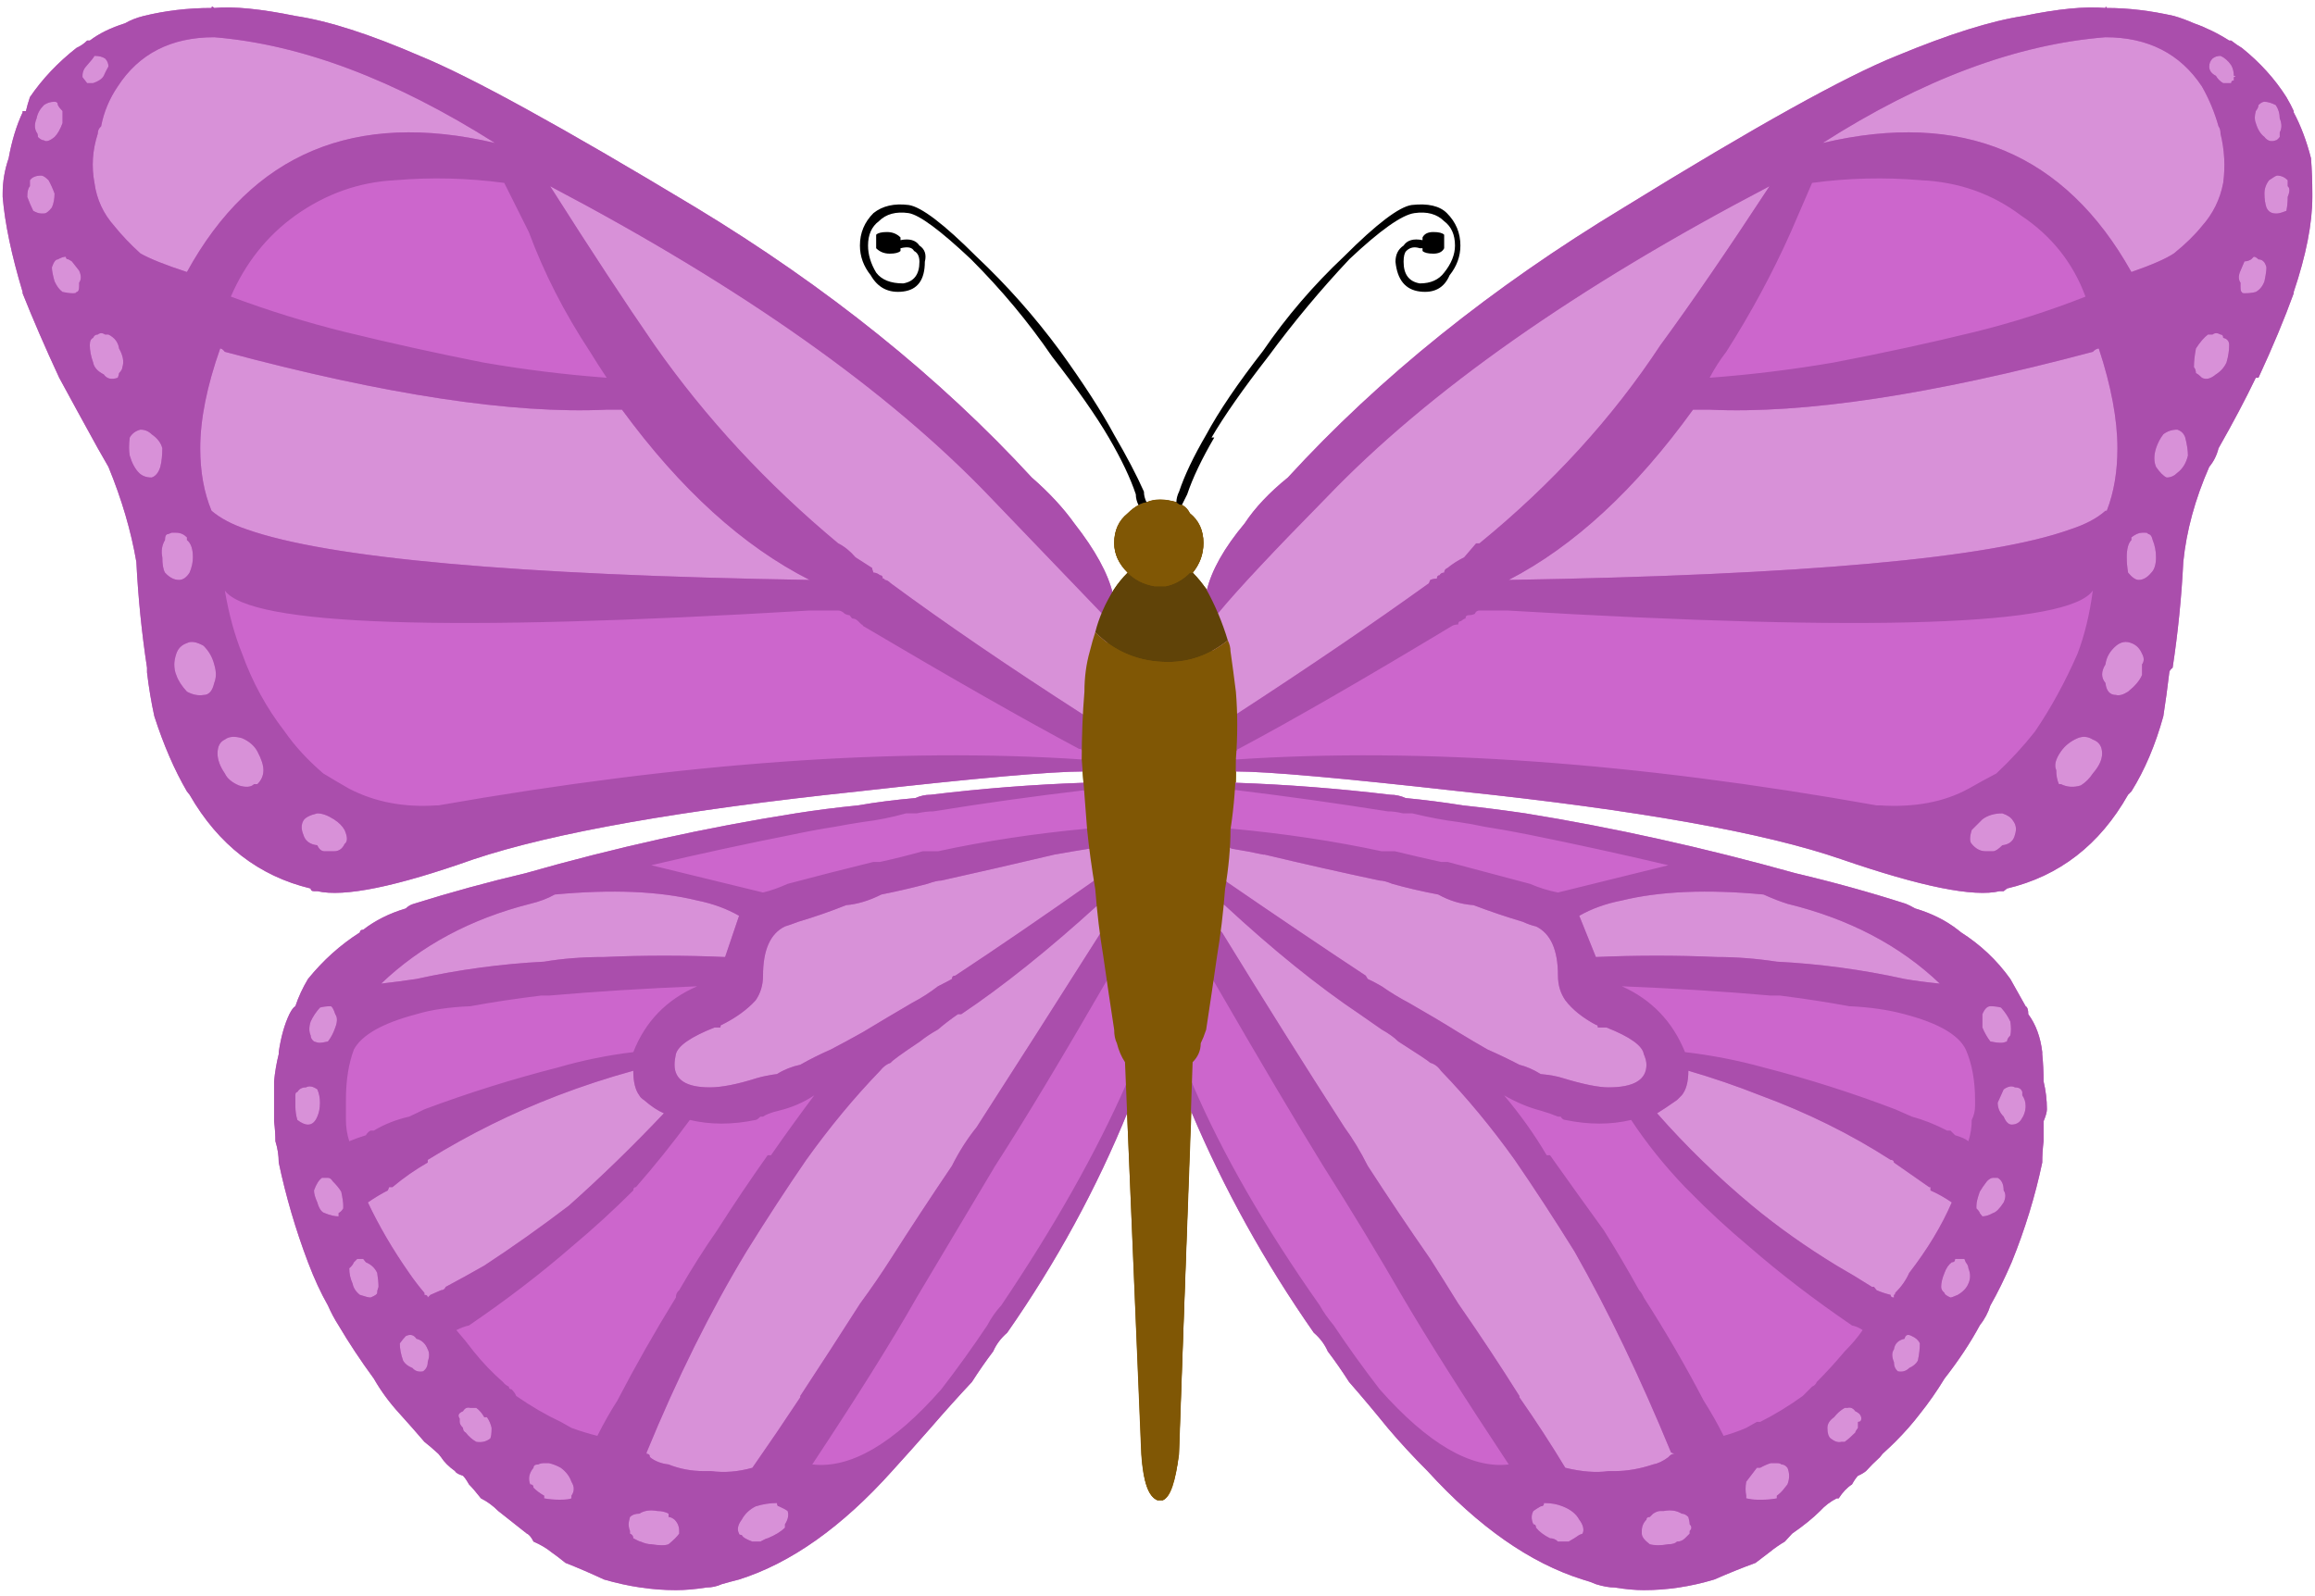 
<svg xmlns="http://www.w3.org/2000/svg" version="1.1" xmlns:xlink="http://www.w3.org/1999/xlink" preserveAspectRatio="none" x="0px" y="0px" width="174px" height="120px" viewBox="0 0 174 120">
<defs>
<g id="Layer2_0_FILL">
<path fill="#CC66CC" stroke="none" d="
M 82.6 59.5
L 82.6 59.3
Q 82.6 58.95 82.6 58.7 82.05 58.7 81.45 58.85 75.7 59.05 69.95 59.75 69.35 59.75 68.8 60 66.5 60.2 64.5 60.55 62 60.8 59.8 61.15 49.65 62.75 39.5 65.65 35.25 66.65 31.1 67.95 30.75 68.05 30.5 68.3 28.65 68.85 27.3 69.9 27.05 69.9 27.05 70.1 24.85 71.5 23.15 73.6 22.55 74.6 22.2 75.65 22 75.75 21.75 76.25 21.2 77.4 20.95 79.1
L 20.95 79.25
Q 20.7 80.25 20.6 81.3 20.6 82.35 20.6 83.4 20.6 83.7 20.6 84.3 20.7 85.1 20.7 85.8 20.95 86.6 20.95 87.4 21.75 91.2 23.15 94.9 23.85 96.75 24.65 98.15 25 98.95 25.45 99.65 26.6 101.6 28.1 103.65 28.9 105.05 30.05 106.3 31 107.35 31.9 108.4 32.35 108.75 32.95 109.3
L 33.15 109.55
Q 33.5 110.1 34.2 110.6 34.3 110.8 34.8 110.95 35 111.15 35.25 111.6 35.6 111.95 36.15 112.65 36.85 113 37.45 113.6 38.45 114.4 39.6 115.3 39.85 115.4 40.1 115.9 40.9 116.25 41.45 116.7 41.95 117.05 42.5 117.5 43.9 118.05 45.4 118.75 48.15 119.55 50.8 119.55 51.85 119.55 53.1 119.35 53.7 119.35 54.25 119.1 54.95 118.9 55.55 118.75 61.4 116.9 67.05 110.6 68.55 108.95 69.95 107.35 71.55 105.5 73.05 103.9 73.85 102.65 74.65 101.6 75 100.8 75.7 100.2 81.25 92.25 84.8 83.5 85.05 82.7 85.4 81.9 85.15 81.05 85.05 80.5 84 76.8 83.55 73 83.2 71.4 82.95 69.65 82.75 68.75 82.75 67.7 82.75 67.1 82.75 66.2 82.75 66.1 82.6 65.85 82.6 64.6 82.6 63.65
L 82.6 63.45
Q 82.6 62.75 82.6 62.15 82.6 60.8 82.6 59.5
M 105.65 60
Q 105.1 59.75 104.5 59.75 98.65 59.05 92.9 58.85 92.4 58.7 91.85 58.7 91.85 58.95 91.85 59.3
L 91.85 59.5
Q 91.85 60.8 91.85 62.15 91.85 62.75 91.85 63.45
L 91.85 63.65
Q 91.6 64.6 91.6 65.85 91.6 66.1 91.6 66.2 91.6 67.1 91.6 67.7 91.5 68.75 91.5 69.65 91.05 71.4 90.8 73 90.2 76.8 89.2 80.5 89.05 81.05 88.85 81.9 89.2 82.7 89.55 83.6 93.2 92.25 98.75 100.2 99.45 100.8 99.8 101.6 100.6 102.65 101.4 103.9 102.8 105.5 104.3 107.35 105.65 108.95 107.3 110.6 113.05 116.9 118.95 118.75 119.5 118.9 119.95 119.1 120.75 119.35 121.35 119.35 122.6 119.55 123.55 119.55 126.2 119.55 128.85 118.75 130.45 118.05 131.95 117.5 132.55 117.05 133 116.7 133.55 116.25 134.15 115.9 134.6 115.4 134.7 115.3 136 114.4 136.8 113.6 137.35 113 138.05 112.65
L 138.2 112.65
Q 138.65 111.95 139.2 111.6 139.45 111.15 139.65 110.95 140 110.8 140.25 110.6 140.7 110.1 141.3 109.55
L 141.5 109.3
Q 142.1 108.75 142.45 108.4 143.5 107.35 144.3 106.3 145.3 105.05 146.15 103.65 147.75 101.6 148.8 99.65 149.35 98.95 149.6 98.15 150.4 96.75 151.2 94.9 152.7 91.2 153.5 87.4 153.5 86.6 153.6 85.8 153.6 85.1 153.6 84.3 153.85 83.7 153.85 83.4 153.85 82.35 153.6 81.3 153.6 80.25 153.5 79.25
L 153.5 79.1
Q 153.3 77.4 152.45 76.25 152.45 75.75 152.25 75.65 151.65 74.6 151.1 73.6 149.6 71.5 147.4 70.1
L 147.15 69.9
Q 145.8 68.85 143.95 68.3 143.5 68.05 143.25 67.95 139.2 66.65 134.95 65.65 124.55 62.75 114.65 61.15 112.25 60.8 109.95 60.55 107.75 60.2 105.65 60
M 82.95 49.35
Q 83.2 48.55 83.4 47.75
L 83.4 47.55
Q 84.25 48.1 83.65 47.05 83.65 46.95 83.65 46.7 83.9 45.8 83.65 44.65 83.1 42.35 80.75 39.35 79.5 37.6 77.55 35.9 67.15 24.6 52.3 15.6 37.2 6.5 31.55 4.2 25.9 1.75 22.2 1.2 18.3 0.4 16.1 0.6 15.9 0.4 15.9 0.6 13.25 0.6 10.8 1.2 10 1.4 9.4 1.75 7.8 2.25 6.75 3.05
L 6.55 3.05
Q 6.2 3.4 5.75 3.6 3.65 5.25 2.25 7.3 2.05 7.9 1.95 8.35
L 1.7 8.35 1.7 8.45
Q 1 9.95 0.65 11.9 0.2 13.2 0.2 14.55
L 0.2 14.8
Q 0.45 17.8 1.7 21.95
L 1.7 22.05
Q 2.85 24.95 4.45 28.4 5.75 30.8 7.35 33.7 7.8 34.5 8.15 35.1 9.65 38.75 10.25 42.25 10.45 46.25 11.05 50.2 11.05 50.4 11.05 50.55 11.25 52.25 11.6 53.85 12.65 57.1 14.05 59.5
L 14.25 59.75
Q 17.5 65.4 23.35 66.8 23.35 67 23.6 67
L 23.85 67
Q 26.85 67.7 35.6 64.6 44.6 61.6 64.5 59.5 77.8 58 81.45 58 82.25 58 82.6 58.15
L 82.6 56.85
Q 82.4 55 82.6 53.4 82.4 53.4 82.15 53.4
L 82.95 49.35
M 173.7 11.9
Q 173.2 9.95 172.4 8.45
L 172.4 8.35
Q 172.2 7.9 171.85 7.3 170.55 5.25 168.5 3.6 168.15 3.4 167.7 3.05
L 167.55 3.05
Q 166.3 2.25 164.9 1.75 164.1 1.4 163.4 1.2 160.75 0.6 158.35 0.6 158.25 0.4 158.25 0.6 155.95 0.4 152.1 1.2 148.45 1.75 142.55 4.2 136.8 6.5 122.05 15.6 107.15 24.6 96.8 35.9 94.7 37.6 93.55 39.35 91.25 42.1 90.7 44.4 90.35 45.7 90.7 46.7 90.7 46.95 90.7 47.05 89.9 48.1 90.9 47.55
L 90.9 47.75
Q 91.05 48.55 91.25 49.35
L 91.95 53.4 91.7 53.4
Q 91.7 55 91.7 56.85
L 91.7 58.15
Q 91.95 58 92.9 58 96.45 58 109.8 59.5 129.75 61.6 138.4 64.6 147.4 67.7 150.3 67
L 150.6 67 150.85 66.8
Q 156.75 65.4 159.95 59.75
L 160.2 59.5
Q 161.7 57.1 162.6 53.85 162.85 52.25 163.05 50.55 163.05 50.4 163.3 50.2 163.9 46.25 164.1 42.25 164.45 38.75 166.05 35.1 166.55 34.5 166.75 33.7 168.4 30.8 169.55 28.4
L 169.75 28.4
Q 171.35 24.95 172.4 22.05
L 172.4 21.95
Q 173.8 17.8 173.8 14.8
L 173.8 14.55
Q 173.8 13.2 173.7 11.9 Z"/>
</g>

<g id="Layer1_0_FILL">
<path fill="#805705" stroke="none" d="
M 87.2 37.55
Q 86.6 37.55 86.2 37.75 86 37.75 85.55 38 85.15 38.2 84.75 38.6 83.75 39.4 83.75 40.8 83.75 42.05 84.75 43.05 84.15 43.65 83.75 44.3 82.75 45.9 82.3 47.55 82.1 48.15 81.9 48.95 81.5 50.4 81.5 52 81.3 54.45 81.3 57.1 81.5 59.75 81.7 62.35 81.9 64.4 82.3 66.85 82.5 69.5 82.95 71.95 83.35 74.8 83.75 77.4 83.75 78.05 83.95 78.45 84.15 79.25 84.55 79.85
L 85.8 109.35
Q 86 112.4 87 112.8
L 87.4 112.8
Q 88.2 112.4 88.6 109.35
L 89.65 79.85
Q 90.25 79.25 90.25 78.45 90.45 78.05 90.65 77.4 91.05 74.8 91.45 71.95 91.9 69.5 92.1 66.85 92.5 64.4 92.5 62.35 92.9 59.75 92.9 57.1 93.1 54.45 92.9 52 92.7 50.4 92.5 48.95 92.5 48.55 92.3 48.15 91.65 46.1 90.65 44.3 90.25 43.65 89.65 43.05 90.45 42.05 90.45 40.8 90.45 39.4 89.45 38.6 89.25 38.2 88.85 38 88.6 38 88.4 37.75 87.8 37.55 87.2 37.55 Z"/>
</g>

<g id="Layer0_0_FILL">
<path fill="#805705" stroke="none" d="
M 89.65 43.05
Q 90.45 42.1 90.45 40.85 90.45 39.45 89.4 38.65 89.3 38.2 88.85 37.95 88.6 37.95 88.5 37.75 87.8 37.6 87.25 37.6 86.65 37.6 86.2 37.75 85.95 37.75 85.6 37.95 85.15 38.2 84.8 38.65 83.75 39.45 83.75 40.85 83.75 42.1 84.8 43.05 84.25 43.75 83.75 44.3 83.65 44.4 83.65 44.65 83.9 45.8 83.65 46.7 83.65 46.95 83.65 47.05 84.25 48.1 83.4 47.55
L 83.4 47.75
Q 83.2 48.55 82.95 49.35
L 82.15 53.4
Q 82.4 53.4 82.6 53.4 82.4 55 82.6 56.85
L 82.6 57.1 82.6 58.15
Q 82.25 58 81.45 58 81.45 58.35 81.45 58.85 82.05 58.7 82.6 58.7 82.6 58.95 82.6 59.3
L 82.6 59.5
Q 82.6 60.8 82.6 62.15 82.6 62.75 82.6 63.45
L 82.6 63.65
Q 82.6 64.6 82.6 65.85 82.75 66.1 82.75 66.2 82.75 67.1 82.75 67.7 82.75 68.75 82.95 69.65 83.2 71.4 83.55 73 84 76.8 85.05 80.5 85.15 81.05 85.4 81.9 85.05 82.7 84.8 83.5
L 85.85 109.3 88.6 109.3 89.55 83.6
Q 89.2 82.7 88.85 81.9 89.05 81.05 89.2 80.5 90.2 76.8 90.8 73 91.05 71.4 91.5 69.65 91.5 68.75 91.6 67.7 91.6 67.1 91.6 66.2 91.6 66.1 91.6 65.85 91.6 64.6 91.85 63.65
L 91.85 63.45
Q 91.85 62.75 91.85 62.15 91.85 60.8 91.85 59.5
L 91.85 59.3
Q 91.85 58.95 91.85 58.7 92.4 58.7 92.9 58.85 92.9 58.35 92.9 58 91.95 58 91.7 58.15
L 91.7 57.1 91.7 56.85
Q 91.7 55 91.7 53.4
L 91.95 53.4 91.25 49.35
Q 91.05 48.55 90.9 47.75
L 90.9 47.55
Q 89.9 48.1 90.7 47.05 90.7 46.95 90.7 46.7 90.35 45.7 90.7 44.4
L 90.7 44.3
Q 90.2 43.75 89.65 43.05 Z"/>

<path fill="#D891D8" stroke="none" d="
M 124.8 25.95
Q 128.25 21.25 133 14 111.2 25.4 99.7 37.4 93.7 43.5 91.6 46.05 90.9 46.6 90.7 47.05 89.9 48.1 90.9 47.55
L 90.9 47.75
Q 91.05 48.55 91.25 49.35
L 91.95 53.4
Q 92.3 53.4 92.05 54.2 92.55 53.85 93 53.65 101.15 48.35 107.4 43.85
L 107.5 43.6
Q 107.75 43.5 108 43.5 108 43.25 108.2 43.25 108.3 43.05 108.55 43.05 108.55 42.8 108.8 42.7 109.35 42.25 110.05 41.9 110.65 41.2 110.95 40.85
L 111.2 40.85
Q 119.4 34.15 124.8 25.95
M 151.3 61.7
Q 151.1 61.35 150.5 61.15 149.6 61.15 149 61.6 148.65 61.95 148.2 62.4 147.95 63.2 148.2 63.45 148.65 64 149.25 64 149.6 64 149.8 64 150.05 64 150.5 63.55 151.3 63.45 151.45 62.75 151.65 62.15 151.3 61.7
M 154.9 56.5
Q 154.3 57.35 154.55 57.9 154.55 58.5 154.75 58.95
L 154.9 58.95
Q 155.6 59.3 156.4 59.05 156.95 58.7 157.3 58.15 158 57.35 158 56.65 158 55.85 157.3 55.6 156.75 55.25 156.15 55.5 155.35 55.85 154.9 56.5
M 161 49.15
Q 160.75 48.55 160.2 48.35 159.6 48.1 159.05 48.55 158.35 49.15 158.25 49.95 157.75 50.75 158.25 51.35 158.35 52.25 159.05 52.25 159.4 52.35 159.95 52 160.75 51.35 161 50.75 161 50.4 161 49.95 161.25 49.6 161 49.15
M 161.45 40.15
Q 161.45 40.05 161.25 40.05
L 161 40.05
Q 160.65 40.05 160.2 40.4
L 160.2 40.6
Q 159.85 40.95 159.85 41.9 159.85 42.45 159.95 43.05 160.4 43.6 160.75 43.6 161.25 43.6 161.7 43.05 162.05 42.7 162.05 41.9 162.05 41.2 161.8 40.6 161.7 40.15 161.45 40.15
M 128.5 30.8
Q 127.9 30.8 127.25 30.8 120.75 39.8 113.4 43.6 146.6 43.05 155.6 39.8 157.3 39.25 158.25 38.4
L 158.35 38.4
Q 159.15 36.35 159.15 33.7 159.15 30.45 157.75 26.2 157.55 26.2 157.3 26.45 139.1 31.3 128.5 30.8
M 164.25 32.9
Q 164.1 32.45 163.65 32.3 163.05 32.3 162.6 32.65 162.25 33.1 162.05 33.7 161.8 34.5 162.05 35.1 162.5 35.75 162.85 35.9 163.3 35.9 163.65 35.55 164.25 35.1 164.45 34.25 164.45 33.7 164.25 32.9
M 167.35 27.25
Q 167.55 26.55 167.55 25.95 167.55 25.5 167.1 25.4 167.1 25.15 166.9 25.15 166.55 24.95 166.3 25.15 166.05 25.15 165.95 25.15 165.5 25.5 165.05 26.2 164.9 27 164.9 27.6 165.05 27.8 165.05 28.05 165.25 28.15 165.5 28.4 165.95 28.65 166.55 28.15 167.1 27.8 167.35 27.25
M 170.35 20.1
Q 170.2 19.5 169.75 19.5 169.55 19.3 169.4 19.3
L 169.2 19.5
Q 168.95 19.65 168.7 19.65 168.5 20.1 168.4 20.35 168.15 20.9 168.4 21.25
L 168.4 21.5
Q 168.4 21.95 168.5 21.95 168.5 22.05 168.7 22.05 169.2 22.05 169.55 21.95 170 21.7 170.2 21.15 170.35 20.45 170.35 20.1
M 171.95 13.55
Q 171.6 13.2 171.15 13.2 171.05 13.2 170.55 13.55 170.2 14 170.2 14.55 170.2 15.15 170.35 15.6 170.55 16.05 171.05 16.05
L 171.15 16.05
Q 171.35 16.05 171.85 15.85 171.95 15.35 171.95 14.8 172.2 14.2 171.95 14
L 171.95 13.55
M 171.05 7.9
Q 170.55 7.65 170.2 7.65 170 7.65 169.75 7.9 169.75 8.1 169.55 8.35 169.4 8.9 169.55 9.25 169.75 9.95 170.2 10.3 170.55 10.75 171.05 10.55 171.15 10.55 171.35 10.3 171.35 10.05 171.35 9.95 171.6 9.5 171.35 8.9 171.35 8.35 171.05 7.9
M 166.75 9.5
Q 166.3 7.9 165.5 6.5 163.05 2.8 158.25 2.8 148.2 3.6 137 10.75 152.7 7.05 160.2 20.45 162.5 19.65 163.4 19.05 164.7 18 165.5 17 166.75 15.6 167.1 13.75 167.35 11.9 166.9 10.05 166.9 9.7 166.75 9.5
M 167.9 5.7
Q 167.9 5.25 167.7 4.9 167.35 4.4 166.9 4.2 166.55 4.2 166.3 4.4 166.05 4.65 166.05 5 166.05 5.45 166.55 5.7 166.75 6.05 167.1 6.25 167.55 6.25 167.7 6.25 167.7 6.05 167.9 6.05
L 167.9 5.8
Q 168.15 5.7 167.9 5.7
M 92.05 68.05
Q 91.85 67.95 91.6 67.7 91.5 68.75 91.5 69.65 91.6 69.9 91.85 70.1 96.45 77.6 101.05 84.75 102 86.05 102.8 87.65 105.1 91.2 107.5 94.65 108.55 96.3 109.6 98 112 101.45 114.2 104.95
L 114.2 105.05
Q 116.05 107.7 117.65 110.35 119.5 110.8 120.9 110.6 121.1 110.6 121.35 110.6 122.75 110.6 124.25 110.1 124.8 110 125.4 109.55 125.6 109.3 125.85 109.3
L 125.6 109.2
Q 122.15 100.8 118.35 94.1 116.05 90.4 113.85 87.2 111.2 83.5 108.3 80.5 108 80.05 107.5 79.9 107.3 79.7 105.1 78.3 104.65 77.85 103.85 77.4 103 76.8 102.2 76.25 97.5 73.1 92.05 68.05
M 110.75 68.05
Q 109.35 67.95 108.1 67.25 106.25 66.9 104.65 66.45 104.05 66.2 103.7 66.2 99.45 65.3 95.05 64.25
L 94.95 64.25
Q 93.8 64 92.55 63.8 92.4 63.65 92.3 63.65 92.05 63.65 91.85 63.65 91.6 64.6 91.6 65.85 91.95 66.1 92.2 66.3 97.95 70.25 102.65 73.35
L 102.8 73.6
Q 103.25 73.8 103.85 74.15 104.85 74.85 105.9 75.4 108 76.6 109.6 77.6 110.75 78.3 111.8 78.9 113.05 79.45 114.2 80.05 115 80.25 115.8 80.75 116.85 80.85 117.45 81.05 119.75 81.75 120.9 81.75 123.75 81.75 123.75 80.05 123.75 79.7 123.55 79.25 123.4 78.3 120.75 77.25 120.55 77.25 120.1 77.25 120.1 77.05 119.95 77.05 118.45 76.25 117.65 75.2 117.1 74.4 117.1 73.35 117.1 70.45 115.45 69.65 115 69.55 114.45 69.3 112.6 68.75 110.75 68.05
M 118.7 114.25
Q 118.35 113.6 117.45 113.25 116.85 113 116.05 113 116.05 113.25 115.8 113.25 115.45 113.45 115.25 113.6 115 114.05 115.25 114.6 115.45 114.6 115.45 114.85 115.8 115.3 116.5 115.65 116.85 115.65 117.1 115.9 117.65 115.9 117.9 115.9 118.35 115.65 118.7 115.4
L 118.95 115.3
Q 119.15 114.85 118.7 114.25
M 126.65 115.65
Q 126.9 115.4 127 115.3
L 127 115.1
Q 127.25 114.85 127 114.6 127 114.4 126.9 114.05 126.65 113.8 126.4 113.8 125.85 113.45 125.05 113.6
L 124.8 113.6
Q 124.55 113.6 124.25 113.8
L 124 114.05
Q 123.75 114.05 123.75 114.25 123.4 114.6 123.4 115.1
L 123.4 115.3
Q 123.4 115.65 124 116.1 124.55 116.25 125.4 116.1 125.85 116.1 126.05 115.9 126.4 115.9 126.65 115.65
M 139.45 107.7
Q 139.45 107.6 139.65 107.35 139.65 107.1 139.65 106.9 139.9 106.9 139.9 106.65 139.9 106.3 139.45 106.1 139.2 105.75 138.85 105.85
L 138.65 105.85
Q 138.2 106.1 137.85 106.55 137.35 106.9 137.35 107.35 137.35 107.95 137.6 108.15 138.05 108.5 138.4 108.4
L 138.65 108.4
Q 139 108.15 139.45 107.7
M 132.3 110.35
L 132.05 110.35
Q 131.7 110.8 131.25 111.4 131.15 111.95 131.25 112.45
L 131.25 112.65
Q 131.7 112.75 132.05 112.75 132.3 112.75 132.55 112.75 133 112.75 133.55 112.65
L 133.55 112.45
Q 133.9 112.2 134.15 111.85
L 134.35 111.6
Q 134.6 110.95 134.35 110.35 134.15 110.1 133.9 110.1 133.8 110 133.55 110 133.35 110 133.1 110 132.75 110.1 132.3 110.35
M 143.7 100.45
Q 143.25 100.2 143.15 100.65 142.45 100.8 142.35 101.45 142.1 101.8 142.35 102.4 142.35 102.85 142.65 103.1 143.15 103.2 143.5 102.85 143.95 102.65 144.15 102.3 144.3 101.6 144.3 101 144.15 100.65 143.7 100.45
M 146.15 95.7
Q 145.9 96.3 145.9 96.75 145.9 97 146.15 97.2 146.15 97.35 146.6 97.55 146.7 97.55 147.15 97.35 147.75 97 147.95 96.5 148.2 95.95 147.95 95.35 147.95 95.15 147.75 94.9
L 147.65 94.65
Q 147.4 94.65 146.95 94.65 146.95 94.9 146.7 94.9 146.35 95.15 146.15 95.7
M 149.8 88.55
Q 149.6 88.55 149.35 88.8 149 89.25 148.8 89.6 148.55 90.3 148.55 90.65
L 148.55 90.85
Q 148.8 91.1 148.8 91.2
L 149 91.45
Q 149.35 91.45 149.8 91.2 150.15 91.1 150.6 90.4 150.85 89.85 150.6 89.5 150.6 88.8 150.15 88.55 150.05 88.55 149.8 88.55
M 151.1 76.8
Q 150.85 76.25 150.4 75.75 150.05 75.65 149.6 75.65 149.25 75.65 149 76.25 149 76.6 149 77.25 149.25 77.85 149.6 78.3 150.05 78.4 150.4 78.4 150.6 78.4 150.85 78.3 150.85 78.1 151.1 77.85 151.2 77.4 151.1 76.8
M 152 82.35
L 152 82.1
Q 151.9 81.75 151.45 81.75 151.1 81.55 150.6 81.9 150.4 82.35 150.15 82.9 150.15 83.5 150.6 83.95 150.85 84.55 151.2 84.55 151.65 84.55 151.9 84.2 152.25 83.7 152.25 83.15 152.25 82.7 152 82.35
M 126.9 80.5
Q 126.9 81.75 126.4 82.35 126.2 82.55 126.05 82.7 125.05 83.4 124.55 83.7 127.8 87.4 131.7 90.65 134.6 93.05 138.05 95.15 139.45 95.95 140.7 96.75
L 140.85 96.75 141.05 97
Q 141.5 97.2 142.1 97.35 142.1 97.55 142.35 97.55
L 142.35 97.35
Q 142.45 97.35 142.45 97.2 143.15 96.5 143.5 95.7 145.55 93.05 146.7 90.4 145.9 89.85 145.1 89.5
L 145.1 89.25 145 89.25
Q 143.5 88.2 142.35 87.4 142.35 87.2 142.1 87.2 137.6 84.3 132.3 82.35 129.65 81.3 126.9 80.5
M 118.7 68.85
L 119.95 71.95
Q 124.55 71.75 129.05 71.95 131.25 71.95 133.55 72.3 138.4 72.55 143.15 73.6 144.3 73.8 145.8 73.95 141.3 69.65 134.35 67.95 133.55 67.7 132.55 67.25 126.2 66.65 121.9 67.7 120.1 68.05 118.7 68.85
M 82.75 67.7
Q 82.6 67.8 82.5 68.05 76.95 73.1 72.25 76.25
L 72 76.25
Q 71.2 76.8 70.5 77.4 69.7 77.85 69.15 78.3 67.05 79.7 66.95 79.9 66.5 80.05 66.15 80.5 63.25 83.5 60.6 87.2 58.4 90.4 56.1 94.1 52.05 100.8 48.6 109.2
L 48.6 109.3
Q 48.85 109.3 48.85 109.55 49.4 110 50.25 110.1 51.5 110.6 52.9 110.6 53.35 110.6 53.45 110.6 54.95 110.8 56.55 110.35 58.4 107.7 60.15 105.05
L 60.15 104.95
Q 62.45 101.45 64.65 98 65.9 96.3 66.95 94.65 69.15 91.2 71.55 87.65 72.35 86.05 73.4 84.75 78 77.6 82.75 70.1 82.85 69.9 82.95 69.65 82.75 68.75 82.75 67.7
M 82.15 63.65
Q 82.05 63.65 81.9 63.8 80.65 64 79.25 64.25 74.8 65.3 70.75 66.2 70.4 66.2 69.7 66.45 68 66.9 66.25 67.25 64.85 67.95 63.6 68.05 61.85 68.75 60 69.3 59.35 69.55 59 69.65 57.35 70.45 57.35 73.35 57.35 74.4 56.8 75.2 55.85 76.25 54.25 77.05 54.15 77.05 54.15 77.25 53.9 77.25 53.7 77.25 51.05 78.3 50.8 79.25 50.7 79.7 50.7 80.05 50.7 81.75 53.35 81.75 54.7 81.75 56.9 81.05 57.6 80.85 58.4 80.75 59.2 80.25 60.15 80.05 61.2 79.45 62.45 78.9 63.6 78.3 64.85 77.6 66.5 76.6 68.55 75.4 69.6 74.85 70.5 74.15 71.2 73.8 71.55 73.6 71.55 73.35 71.8 73.35 76.5 70.25 82.25 66.2 82.4 65.95 82.6 65.85 82.6 64.6 82.6 63.65 82.4 63.65 82.15 63.65
M 34.8 106.1
Q 34.3 106.3 34.55 106.65
L 34.55 106.9
Q 34.55 107.1 34.8 107.35 34.8 107.6 35 107.7 35.35 108.15 35.8 108.4 36.4 108.5 36.85 108.15 36.95 107.95 36.95 107.35 36.85 106.9 36.6 106.55
L 36.4 106.55
Q 36.15 106.1 35.8 105.85
L 35.35 105.85
Q 35 105.75 34.8 106.1
M 32.15 101.45
Q 31.9 100.8 31.3 100.65 31 100.2 30.5 100.45 30.3 100.65 30.05 101 30.05 101.6 30.3 102.3 30.5 102.65 31 102.85 31.3 103.2 31.8 103.1 32.15 102.85 32.15 102.4 32.35 101.8 32.15 101.45
M 59.2 113.6
Q 59 113.45 58.55 113.25 58.4 113.25 58.4 113 57.6 113 56.8 113.25 56.1 113.6 55.75 114.25 55.3 114.85 55.55 115.3 55.55 115.4 55.75 115.4 55.85 115.65 56.55 115.9 56.8 115.9 57.15 115.9 57.6 115.65 57.7 115.65 58.55 115.3 59 114.85
L 59 114.6
Q 59.35 114.05 59.2 113.6
M 50.25 113.8
Q 49.9 113.6 49.4 113.6 48.6 113.45 48.05 113.8 47.6 113.8 47.35 114.05 47.25 114.4 47.25 114.6 47.25 114.85 47.35 115.1
L 47.35 115.3
Q 47.6 115.4 47.6 115.65 48.05 115.9 48.15 115.9 48.6 116.1 48.95 116.1 49.9 116.25 50.25 116.1 50.8 115.65 51.05 115.3
L 51.05 115.1
Q 51.05 114.6 50.7 114.25 50.45 114.05 50.25 114.05
L 50.25 113.8
M 42.15 110.35
Q 41.7 110.1 41.25 110 41.1 110 40.9 110 40.65 110 40.45 110.1 40.1 110.1 40.1 110.35 39.6 110.95 39.85 111.6 40.1 111.6 40.1 111.85 40.45 112.2 40.9 112.45
L 40.9 112.65
Q 41.45 112.75 41.95 112.75
L 42.15 112.75
Q 42.75 112.75 42.95 112.65
L 42.95 112.45
Q 43.3 111.95 42.95 111.4 42.75 110.8 42.15 110.35
M 26.85 94.65
L 26.6 94.9
Q 26.5 95.15 26.25 95.35 26.25 95.95 26.5 96.5 26.6 97 27.05 97.35 27.65 97.55 27.85 97.55 28.35 97.35 28.35 97.2 28.35 97 28.45 96.75 28.45 96.3 28.35 95.7 28.1 95.15 27.5 94.9
L 27.3 94.65
Q 27.05 94.65 26.85 94.65
M 25.45 91.2
Q 25.65 91.1 25.8 90.85
L 25.8 90.65
Q 25.8 90.3 25.65 89.6 25.45 89.25 25 88.8 24.85 88.55 24.65 88.55 24.4 88.55 24.2 88.55 23.85 88.8 23.6 89.5 23.6 89.85 23.85 90.4 24.05 91.1 24.4 91.2 25 91.45 25.45 91.45
L 25.45 91.2
M 29.5 89.25
L 29.25 89.25 29.15 89.5
Q 28.45 89.85 27.65 90.4 28.9 93.05 30.75 95.7 31.3 96.5 31.9 97.2
L 31.9 97.35
Q 32.15 97.35 32.15 97.55
L 32.35 97.35
Q 32.7 97.2 33.15 97 33.4 97 33.5 96.75 35 95.95 36.4 95.15 39.6 93.05 42.75 90.65 46.4 87.4 49.9 83.7 49.2 83.4 48.4 82.7 48.15 82.55 48.05 82.35 47.6 81.75 47.6 80.5 44.7 81.3 41.95 82.35 36.85 84.3 32.15 87.2
L 32.15 87.4
Q 30.75 88.2 29.5 89.25
M 24.05 82.9
Q 24.05 82.35 23.85 81.9 23.35 81.55 23 81.75 22.55 81.75 22.35 82.1 22.2 82.1 22.2 82.35 22.2 82.7 22.2 83.15 22.2 83.7 22.35 84.2 22.8 84.55 23.15 84.55 23.6 84.55 23.85 83.95 24.05 83.5 24.05 82.9
M 25.2 76.25
Q 25 75.65 24.85 75.65 24.4 75.65 24.05 75.75 23.6 76.25 23.35 76.8 23.15 77.4 23.35 77.85 23.35 78.1 23.6 78.3 23.85 78.4 24.05 78.4 24.2 78.4 24.65 78.3 25 77.85 25.2 77.25 25.45 76.6 25.2 76.25
M 28.65 73.95
Q 29.95 73.8 31.3 73.6 36.05 72.55 40.9 72.3 42.95 71.95 45.4 71.95 49.9 71.75 54.5 71.95
L 55.55 68.85
Q 54.15 68.05 52.4 67.7 48.15 66.65 41.7 67.25 40.9 67.7 39.85 67.95 33.15 69.65 28.65 73.95
M 6.55 4.9
Q 6.2 5.25 6.2 5.7
L 6.2 5.8 6.55 6.25
Q 6.75 6.25 7 6.25 7.6 6.05 7.8 5.7 7.9 5.45 8.15 5 8.15 4.65 7.9 4.4 7.6 4.2 7.1 4.2 7 4.4 6.55 4.9
M 18.2 55.5
Q 17.35 55.25 16.9 55.6 16.35 55.85 16.35 56.65 16.35 57.35 16.9 58.15 17.15 58.7 17.95 59.05 18.75 59.3 19.1 58.95
L 19.35 58.95
Q 19.8 58.5 19.8 57.9 19.8 57.35 19.35 56.5 19 55.85 18.2 55.5
M 25.1 61.6
Q 24.4 61.15 23.85 61.15 23 61.35 22.8 61.7 22.55 62.15 22.8 62.75 23 63.45 23.85 63.55 24.05 64 24.4 64 24.65 64 25.1 64 25.65 64 25.9 63.45 26.25 63.2 25.9 62.4 25.65 61.95 25.1 61.6
M 14.05 48.35
Q 13.45 48.55 13.25 49.15 13.1 49.6 13.1 49.95 13.1 50.4 13.25 50.75 13.45 51.35 14.05 52 14.7 52.35 15.3 52.25 15.9 52.25 16.1 51.35 16.35 50.75 16.1 49.95 15.9 49.15 15.3 48.55 14.5 48.1 14.05 48.35
M 13.25 40.05
Q 13.1 40.05 12.9 40.05
L 12.65 40.15
Q 12.4 40.15 12.4 40.6 12.05 41.2 12.2 41.9 12.2 42.7 12.4 43.05 12.9 43.6 13.45 43.6 13.9 43.6 14.25 43.05 14.5 42.45 14.5 41.9 14.5 40.95 14.05 40.6
L 14.05 40.4
Q 13.7 40.05 13.25 40.05
M 8.95 26.2
Q 8.85 25.5 8.15 25.15
L 7.9 25.15
Q 7.6 24.95 7.35 25.15 7.1 25.15 7 25.4 6.75 25.5 6.75 25.95 6.75 26.55 7 27.25 7.1 27.8 7.8 28.15 8.15 28.65 8.85 28.4 8.95 28.15 8.95 28.05 9.2 27.8 9.2 27.6 9.4 27 8.95 26.2
M 12.2 33.7
Q 12.05 33.1 11.4 32.65 11.05 32.3 10.55 32.3 10 32.45 9.75 32.9 9.65 33.7 9.75 34.25 10 35.1 10.45 35.55 10.8 35.9 11.4 35.9 11.85 35.75 12.05 35.1 12.2 34.5 12.2 33.7
M 4.95 19.3
Q 4.7 19.3 4.35 19.5 4.1 19.5 3.9 20.1 3.9 20.45 4.1 21.15 4.35 21.7 4.7 21.95 5.15 22.05 5.5 22.05 5.75 22.05 5.75 21.95 5.95 21.95 5.95 21.5
L 5.95 21.25
Q 6.2 20.9 5.95 20.35 5.75 20.1 5.4 19.65
L 5.15 19.5
Q 4.95 19.5 4.95 19.3
M 4.1 14.55
Q 3.9 14 3.65 13.55 3.3 13.2 3.1 13.2 2.5 13.2 2.25 13.55
L 2.25 14
Q 2.05 14.2 2.05 14.8 2.25 15.35 2.5 15.85 2.85 16.05 3.1 16.05
L 3.3 16.05
Q 3.55 16.05 3.9 15.6 4.1 15.15 4.1 14.55
M 7.6 9.5
Q 7.35 9.7 7.35 10.05 6.75 11.9 7.1 13.75 7.35 15.6 8.6 17 9.4 18 10.55 19.05 11.6 19.65 14.05 20.45 21.4 7.05 37.2 10.75 25.9 3.6 16.1 2.8 11.25 2.8 8.85 6.5 7.9 7.9 7.6 9.5
M 4.7 9.25
Q 4.7 8.9 4.7 8.35 4.45 8.1 4.35 7.9 4.35 7.65 4.1 7.65 3.65 7.65 3.3 7.9 2.85 8.35 2.75 8.9 2.5 9.5 2.75 9.95 2.85 10.05 2.85 10.3 3.1 10.55 3.3 10.55 3.55 10.75 4.1 10.3 4.45 9.95 4.7 9.25
M 46.75 30.8
Q 46.2 30.8 45.85 30.8
L 45.6 30.8
Q 35 31.3 16.9 26.45 16.7 26.2 16.55 26.2 15.05 30.45 15.05 33.7 15.05 36.35 15.9 38.4 16.9 39.25 18.55 39.8 27.75 43.05 60.85 43.6 53.35 39.8 46.75 30.8
M 83.65 47.05
Q 83.3 46.7 82.85 46.15 80.55 43.75 74.45 37.4 63 25.4 41.35 14 45.95 21.25 49.2 25.95 54.95 34.15 63 40.85 63.7 41.2 64.3 41.9 64.85 42.25 65.55 42.7 65.55 42.8 65.65 43.05 65.9 43.05 66.15 43.25 66.35 43.25 66.35 43.5 66.5 43.5 66.5 43.6 66.7 43.6 66.95 43.85 73.05 48.35 81.45 53.75 81.8 54 82.15 54.2 81.9 53.4 82.15 53.4
L 82.95 49.35
Q 83.2 48.55 83.4 47.75
L 83.4 47.55
Q 84.25 48.1 83.65 47.05 Z"/>

<path fill="#CC66CC" stroke="none" d="
M 156.15 49.15
Q 156.95 47.05 157.3 44.4 154.55 48.35 113.3 45.9 112.25 45.9 111.2 45.9 110.95 45.9 110.85 46.15 110.65 46.25 110.4 46.25 110.15 46.25 110.15 46.5 110.05 46.5 109.8 46.7 109.6 46.7 109.6 46.95 109.35 46.95 109.15 47.05 99.2 53.05 93.1 56.3 93 56.3 93 56.4 92.4 56.5 91.7 56.85
L 91.7 57.1
Q 92.3 57.1 92.9 57.1 113.85 55.7 141.05 60.55
L 141.3 60.55
Q 145.2 60.8 147.95 59.3 149 58.7 150.05 58.15 151.65 56.65 152.95 55 154.75 52.35 156.15 49.15
M 156.75 22.3
Q 155.35 18.5 151.9 16.2 148.65 13.75 144.4 13.55 140.25 13.2 136.2 13.75
L 134.6 17.45
Q 132.55 22.05 129.75 26.45 129.05 27.35 128.5 28.4 133.2 28.05 137.85 27.25 143.35 26.2 148.45 24.95 152.7 23.9 156.75 22.3
M 91.25 73.8
Q 91.05 73.35 90.8 73 90.2 76.8 89.2 80.5 89.4 80.95 89.65 81.55 93 89.35 99.2 98.15 99.55 98.8 100.25 99.65 101.85 102.05 103.7 104.45 109.15 110.6 113.4 110.1 108.3 102.4 105.45 97.55 102.65 92.7 99.45 87.65 96.45 82.8 91.25 73.8
M 105.45 61.15
Q 104.85 61 104.3 61 98.65 60.1 92.9 59.4 92.3 59.3 91.85 59.3
L 91.85 59.5
Q 91.85 60.8 91.85 62.15 92.2 62.15 92.55 62.3 98.5 62.85 103.85 64 104.3 64 104.85 64 106.7 64.45 108.3 64.8 108.55 64.8 108.8 64.8 112 65.65 115 66.45 116.05 66.9 117.1 67.1
L 125.4 65.05
Q 120.1 63.8 114.9 62.75 113.15 62.4 111.55 62.15 110.65 61.95 109.6 61.8 108 61.6 106.15 61.15 105.9 61.15 105.45 61.15
M 139 75.65
Q 136.55 75.2 133.8 74.85 133.55 74.85 133.1 74.85 128.05 74.4 121.9 74.15 125.25 75.65 126.65 79.1 129.65 79.45 132.55 80.25 137.6 81.55 142.45 83.4 143.15 83.7 143.7 83.95 145 84.3 146.35 85
L 146.6 85
Q 146.7 85.1 146.95 85.35 147.65 85.55 147.95 85.8 148.2 85 148.2 84.2 148.45 83.7 148.45 83.15 148.45 82.9 148.45 82.7 148.45 80.5 147.75 78.9 146.95 77.25 143.15 76.25 141.3 75.75 139 75.65
M 115.8 83.5
Q 114.45 83.15 113.05 82.35 114.9 84.55 116.25 86.85
L 116.5 86.85
Q 118.45 89.6 120.55 92.5 121.9 94.65 123.2 97 123.4 97.2 123.55 97.55 126.05 101.45 128.05 105.3 128.85 106.55 129.55 107.95 130.45 107.7 131.25 107.35 131.7 107.1 132.05 106.9
L 132.3 106.9
Q 133.9 106.1 135.5 104.95 135.75 104.7 136 104.45
L 136.2 104.25
Q 136.45 104.15 136.55 103.9 137.6 102.85 138.65 101.6 139.45 100.8 140 100 139.65 99.75 139.2 99.65 134.95 96.75 131.5 93.75 129.05 91.7 126.9 89.5
L 126.65 89.25
Q 124.35 86.85 122.6 84.2 120.3 84.75 117.65 84.2 117.45 84.2 117.3 83.95
L 117.1 83.95
Q 116.5 83.7 115.8 83.5
M 83.55 73
Q 83.3 73.35 83.2 73.7 78 82.7 74.8 87.65 71.8 92.7 68.9 97.55 66.15 102.4 61.05 110.1 65.35 110.6 70.75 104.45 72.6 102.05 74.2 99.65 74.65 98.8 75.25 98.15 81.25 89.25 84.7 81.4 84.8 80.95 85.05 80.5 84 76.8 83.55 73
M 58.55 83.5
Q 57.7 83.7 57.35 83.95
L 57.15 83.95
Q 56.9 84.2 56.8 84.2 54.15 84.75 51.85 84.2 49.9 86.85 47.8 89.25 47.6 89.25 47.6 89.5 45.4 91.7 42.95 93.75 39.5 96.75 35.25 99.65 34.8 99.75 34.3 100 35 100.8 35.6 101.6 36.6 102.85 37.8 103.9 38 104.15 38.25 104.25 38.25 104.45 38.45 104.45 38.7 104.7 38.8 104.95 40.45 106.1 42.15 106.9 42.5 107.1 42.95 107.35 43.9 107.7 44.9 107.95 45.6 106.55 46.4 105.3 48.4 101.45 50.8 97.55 50.8 97.2 51.05 97 52.4 94.65 53.9 92.5 55.75 89.6 57.7 86.85
L 57.95 86.85
Q 59.55 84.55 61.2 82.35 60 83.15 58.55 83.5
M 35.35 75.65
Q 32.95 75.75 31.3 76.25 27.5 77.25 26.6 78.9 26 80.5 26 82.7 26 82.9 26 83.15 26 83.7 26 84.2 26 85 26.25 85.8 26.85 85.55 27.5 85.35 27.65 85.1 27.85 85
L 28.1 85
Q 29.25 84.3 30.75 83.95 31.3 83.7 31.9 83.4 36.85 81.55 41.95 80.25 44.7 79.45 47.6 79.1 48.95 75.65 52.4 74.15 46.4 74.4 41.25 74.85 40.9 74.85 40.65 74.85 37.8 75.2 35.35 75.65
M 82.6 59.3
Q 82.05 59.4 81.6 59.4 75.7 60.1 70.15 61 69.6 61 68.9 61.15 68.55 61.15 68.1 61.15 66.5 61.6 64.85 61.8 63.85 61.95 62.8 62.15 61.2 62.4 59.55 62.75 54.25 63.8 48.95 65.05
L 57.35 67.1
Q 58.2 66.9 59.2 66.45 62.2 65.65 65.65 64.8 65.9 64.8 66.15 64.8 67.75 64.45 69.35 64 69.95 64 70.5 64 75.8 62.85 81.7 62.3 82.15 62.15 82.6 62.15 82.6 60.8 82.6 59.5
L 82.6 59.3
M 82.6 56.85
L 82.4 56.85
Q 81.9 56.65 81.35 56.4 81.25 56.3 81.1 56.3 75 53.05 64.85 47.05 64.85 46.95 64.75 46.95
L 64.5 46.7
Q 64.3 46.5 64.05 46.5
L 63.85 46.25
Q 63.7 46.25 63.5 46.15 63.25 45.9 63 45.9 62.1 45.9 61.05 45.9
L 60.85 45.9
Q 19.8 48.35 16.9 44.4 17.35 47.05 18.2 49.15 19.35 52.35 21.4 55 22.55 56.65 24.3 58.15 25.2 58.7 26.25 59.3 29.15 60.8 32.8 60.55
L 32.95 60.55
Q 60.6 55.7 81.35 57.1 81.9 57.1 82.4 57.1 82.4 56.85 82.6 57.1
L 82.6 56.85
M 45.6 28.4
Q 44.9 27.35 44.35 26.45 41.45 22.05 39.75 17.45
L 37.9 13.75
Q 33.75 13.2 29.7 13.55 25.65 13.75 22.2 16.2 19 18.5 17.35 22.3 21.65 23.9 25.9 24.95 31 26.2 36.3 27.25 40.9 28.05 45.6 28.4 Z"/>

<path fill="#AA4EAC" stroke="none" d="
M 172.4 8.45
L 172.4 8.35
Q 172.2 7.9 171.85 7.3 170.55 5.25 168.5 3.6 168.15 3.4 167.7 3.05
L 167.55 3.05
Q 166.3 2.25 164.9 1.75 164.1 1.4 163.4 1.2 160.75 0.6 158.35 0.6 158.25 0.4 158.25 0.6 155.95 0.4 152.1 1.2 148.45 1.75 142.55 4.2 136.8 6.5 122.05 15.6 107.15 24.6 96.8 35.9 94.7 37.6 93.55 39.35 91.25 42.1 90.7 44.4 90.35 45.7 90.7 46.7 90.7 46.95 90.7 47.05 90.9 46.6 91.6 46.05 93.7 43.5 99.7 37.4 111.2 25.4 133 14 128.25 21.25 124.8 25.95 119.4 34.15 111.2 40.85
L 110.95 40.85
Q 110.65 41.2 110.05 41.9 109.35 42.25 108.8 42.7 108.55 42.8 108.55 43.05 108.3 43.05 108.2 43.25 108 43.25 108 43.5 107.75 43.5 107.5 43.6
L 107.4 43.85
Q 101.15 48.35 93 53.65 92.55 53.85 92.05 54.2 92.3 53.4 91.95 53.4
L 91.7 53.4
Q 91.7 55 91.7 56.85 92.4 56.5 93 56.4 93 56.3 93.1 56.3 99.2 53.05 109.15 47.05 109.35 46.95 109.6 46.95 109.6 46.7 109.8 46.7 110.05 46.5 110.15 46.5 110.15 46.25 110.4 46.25 110.65 46.25 110.85 46.15 110.95 45.9 111.2 45.9 112.25 45.9 113.3 45.9 154.55 48.35 157.3 44.4 156.95 47.05 156.15 49.15 154.75 52.35 152.95 55 151.65 56.65 150.05 58.15 149 58.7 147.95 59.3 145.2 60.8 141.3 60.55
L 141.05 60.55
Q 113.85 55.7 92.9 57.1 92.3 57.1 91.7 57.1
L 91.7 58.15
Q 91.95 58 92.9 58 96.45 58 109.8 59.5 129.75 61.6 138.4 64.6 147.4 67.7 150.3 67
L 150.6 67 150.85 66.8
Q 156.75 65.4 159.95 59.75
L 160.2 59.5
Q 161.7 57.1 162.6 53.85 162.85 52.25 163.05 50.55 163.05 50.4 163.3 50.2 163.9 46.25 164.1 42.25 164.45 38.75 166.05 35.1 166.55 34.5 166.75 33.7 168.4 30.8 169.55 28.4
L 169.75 28.4
Q 171.35 24.95 172.4 22.05
L 172.4 21.95
Q 173.8 17.8 173.8 14.8
L 173.8 14.55
Q 173.8 13.2 173.7 11.9 173.2 9.95 172.4 8.45
M 167.7 4.9
Q 167.9 5.25 167.9 5.7 168.15 5.7 167.9 5.8
L 167.9 6.05
Q 167.7 6.05 167.7 6.25 167.55 6.25 167.1 6.25 166.75 6.05 166.55 5.7 166.05 5.45 166.05 5 166.05 4.65 166.3 4.4 166.55 4.2 166.9 4.2 167.35 4.4 167.7 4.9
M 165.5 6.5
Q 166.3 7.9 166.75 9.5 166.9 9.7 166.9 10.05 167.35 11.9 167.1 13.75 166.75 15.6 165.5 17 164.7 18 163.4 19.05 162.5 19.65 160.2 20.45 152.7 7.05 137 10.75 148.2 3.6 158.25 2.8 163.05 2.8 165.5 6.5
M 170.2 7.65
Q 170.55 7.65 171.05 7.9 171.35 8.35 171.35 8.9 171.6 9.5 171.35 9.95 171.35 10.05 171.35 10.3 171.15 10.55 171.05 10.55 170.55 10.75 170.2 10.3 169.75 9.95 169.55 9.25 169.4 8.9 169.55 8.35 169.75 8.1 169.75 7.9 170 7.65 170.2 7.65
M 171.15 13.2
Q 171.6 13.2 171.95 13.55
L 171.95 14
Q 172.2 14.2 171.95 14.8 171.95 15.35 171.85 15.85 171.35 16.05 171.15 16.05
L 171.05 16.05
Q 170.55 16.05 170.35 15.6 170.2 15.15 170.2 14.55 170.2 14 170.55 13.55 171.05 13.2 171.15 13.2
M 169.75 19.5
Q 170.2 19.5 170.35 20.1 170.35 20.45 170.2 21.15 170 21.7 169.55 21.95 169.2 22.05 168.7 22.05 168.5 22.05 168.5 21.95 168.4 21.95 168.4 21.5
L 168.4 21.25
Q 168.15 20.9 168.4 20.35 168.5 20.1 168.7 19.65 168.95 19.65 169.2 19.5
L 169.4 19.3
Q 169.55 19.3 169.75 19.5
M 167.55 25.95
Q 167.55 26.55 167.35 27.25 167.1 27.8 166.55 28.15 165.95 28.65 165.5 28.4 165.25 28.15 165.05 28.05 165.05 27.8 164.9 27.6 164.9 27 165.05 26.2 165.5 25.5 165.95 25.15 166.05 25.15 166.3 25.15 166.55 24.95 166.9 25.15 167.1 25.15 167.1 25.4 167.55 25.5 167.55 25.95
M 163.65 32.3
Q 164.1 32.45 164.25 32.9 164.45 33.7 164.45 34.25 164.25 35.1 163.65 35.55 163.3 35.9 162.85 35.9 162.5 35.75 162.05 35.1 161.8 34.5 162.05 33.7 162.25 33.1 162.6 32.65 163.05 32.3 163.65 32.3
M 151.9 16.2
Q 155.35 18.5 156.75 22.3 152.7 23.9 148.45 24.95 143.35 26.2 137.85 27.25 133.2 28.05 128.5 28.4 129.05 27.35 129.75 26.45 132.55 22.05 134.6 17.45
L 136.2 13.75
Q 140.25 13.2 144.4 13.55 148.65 13.75 151.9 16.2
M 127.25 30.8
Q 127.9 30.8 128.5 30.8 139.1 31.3 157.3 26.45 157.55 26.2 157.75 26.2 159.15 30.45 159.15 33.7 159.15 36.35 158.35 38.4
L 158.25 38.4
Q 157.3 39.25 155.6 39.8 146.6 43.05 113.4 43.6 120.75 39.8 127.25 30.8
M 161.25 40.05
Q 161.45 40.05 161.45 40.15 161.7 40.15 161.8 40.6 162.05 41.2 162.05 41.9 162.05 42.7 161.7 43.05 161.25 43.6 160.75 43.6 160.4 43.6 159.95 43.05 159.85 42.45 159.85 41.9 159.85 40.95 160.2 40.6
L 160.2 40.4
Q 160.65 40.05 161 40.05
L 161.25 40.05
M 160.2 48.35
Q 160.75 48.55 161 49.15 161.25 49.6 161 49.95 161 50.4 161 50.75 160.75 51.35 159.95 52 159.4 52.35 159.05 52.25 158.35 52.25 158.25 51.35 157.75 50.75 158.25 49.95 158.35 49.15 159.05 48.55 159.6 48.1 160.2 48.35
M 154.55 57.9
Q 154.3 57.35 154.9 56.5 155.35 55.85 156.15 55.5 156.75 55.25 157.3 55.6 158 55.85 158 56.65 158 57.35 157.3 58.15 156.95 58.7 156.4 59.05 155.6 59.3 154.9 58.95
L 154.75 58.95
Q 154.55 58.5 154.55 57.9
M 150.5 61.15
Q 151.1 61.35 151.3 61.7 151.65 62.15 151.45 62.75 151.3 63.45 150.5 63.55 150.05 64 149.8 64 149.6 64 149.25 64 148.65 64 148.2 63.45 147.95 63.2 148.2 62.4 148.65 61.95 149 61.6 149.6 61.15 150.5 61.15
M 105.65 60
Q 105.1 59.75 104.5 59.75 98.65 59.05 92.9 58.85 92.4 58.7 91.85 58.7 91.85 58.95 91.85 59.3 92.3 59.3 92.9 59.4 98.65 60.1 104.3 61 104.85 61 105.45 61.15 105.9 61.15 106.15 61.15 108 61.6 109.6 61.8 110.65 61.95 111.55 62.15 113.15 62.4 114.9 62.75 120.1 63.8 125.4 65.05
L 117.1 67.1
Q 116.05 66.9 115 66.45 112 65.65 108.8 64.8 108.55 64.8 108.3 64.8 106.7 64.45 104.85 64 104.3 64 103.85 64 98.5 62.85 92.55 62.3 92.2 62.15 91.85 62.15 91.85 62.75 91.85 63.45
L 91.85 63.65
Q 92.05 63.65 92.3 63.65 92.4 63.65 92.55 63.8 93.8 64 94.95 64.25
L 95.05 64.25
Q 99.45 65.3 103.7 66.2 104.05 66.2 104.65 66.45 106.25 66.9 108.1 67.25 109.35 67.95 110.75 68.05 112.6 68.75 114.45 69.3 115 69.55 115.45 69.65 117.1 70.45 117.1 73.35 117.1 74.4 117.65 75.2 118.45 76.25 119.95 77.05 120.1 77.05 120.1 77.25 120.55 77.25 120.75 77.25 123.4 78.3 123.55 79.25 123.75 79.7 123.75 80.05 123.75 81.75 120.9 81.75 119.75 81.75 117.45 81.05 116.85 80.85 115.8 80.75 115 80.25 114.2 80.05 113.05 79.45 111.8 78.9 110.75 78.3 109.6 77.6 108 76.6 105.9 75.4 104.85 74.85 103.85 74.15 103.25 73.8 102.8 73.6
L 102.65 73.35
Q 97.95 70.25 92.2 66.3 91.95 66.1 91.6 65.85 91.6 66.1 91.6 66.2 91.6 67.1 91.6 67.7 91.85 67.95 92.05 68.05 97.5 73.1 102.2 76.25 103 76.8 103.85 77.4 104.65 77.85 105.1 78.3 107.3 79.7 107.5 79.9 108 80.05 108.3 80.5 111.2 83.5 113.85 87.2 116.05 90.4 118.35 94.1 122.15 100.8 125.6 109.2
L 125.85 109.3
Q 125.6 109.3 125.4 109.55 124.8 110 124.25 110.1 122.75 110.6 121.35 110.6 121.1 110.6 120.9 110.6 119.5 110.8 117.65 110.35 116.05 107.7 114.2 105.05
L 114.2 104.95
Q 112 101.45 109.6 98 108.55 96.3 107.5 94.65 105.1 91.2 102.8 87.65 102 86.05 101.05 84.75 96.45 77.6 91.85 70.1 91.6 69.9 91.5 69.65 91.05 71.4 90.8 73 91.05 73.35 91.25 73.8 96.45 82.8 99.45 87.65 102.65 92.7 105.45 97.55 108.3 102.4 113.4 110.1 109.15 110.6 103.7 104.45 101.85 102.05 100.25 99.65 99.55 98.8 99.2 98.15 93 89.35 89.65 81.55 89.4 80.95 89.2 80.5 89.05 81.05 88.85 81.9 89.2 82.7 89.55 83.6 93.2 92.25 98.75 100.2 99.45 100.8 99.8 101.6 100.6 102.65 101.4 103.9 102.8 105.5 104.3 107.35 105.65 108.95 107.3 110.6 113.05 116.9 118.95 118.75 119.5 118.9 119.95 119.1 120.75 119.35 121.35 119.35 122.6 119.55 123.55 119.55 126.2 119.55 128.85 118.75 130.45 118.05 131.95 117.5 132.55 117.05 133 116.7 133.55 116.25 134.15 115.9 134.6 115.4 134.7 115.3 136 114.4 136.8 113.6 137.35 113 138.05 112.65
L 138.2 112.65
Q 138.65 111.95 139.2 111.6 139.45 111.15 139.65 110.95 140 110.8 140.25 110.6 140.7 110.1 141.3 109.55
L 141.5 109.3
Q 142.1 108.75 142.45 108.4 143.5 107.35 144.3 106.3 145.3 105.05 146.15 103.65 147.75 101.6 148.8 99.65 149.35 98.95 149.6 98.15 150.4 96.75 151.2 94.9 152.7 91.2 153.5 87.4 153.5 86.6 153.6 85.8 153.6 85.1 153.6 84.3 153.85 83.7 153.85 83.4 153.85 82.35 153.6 81.3 153.6 80.25 153.5 79.25
L 153.5 79.1
Q 153.3 77.4 152.45 76.25 152.45 75.75 152.25 75.65 151.65 74.6 151.1 73.6 149.6 71.5 147.4 70.1
L 147.15 69.9
Q 145.8 68.85 143.95 68.3 143.5 68.05 143.25 67.95 139.2 66.65 134.95 65.65 124.55 62.75 114.65 61.15 112.25 60.8 109.95 60.55 107.75 60.2 105.65 60
M 119.95 71.95
L 118.7 68.85
Q 120.1 68.05 121.9 67.7 126.2 66.65 132.55 67.25 133.55 67.7 134.35 67.95 141.3 69.65 145.8 73.95 144.3 73.8 143.15 73.6 138.4 72.55 133.55 72.3 131.25 71.95 129.05 71.95 124.55 71.75 119.95 71.95
M 113.05 82.35
Q 114.45 83.15 115.8 83.5 116.5 83.7 117.1 83.95
L 117.3 83.95
Q 117.45 84.2 117.65 84.2 120.3 84.75 122.6 84.2 124.35 86.85 126.65 89.25
L 126.9 89.5
Q 129.05 91.7 131.5 93.75 134.95 96.75 139.2 99.65 139.65 99.75 140 100 139.45 100.8 138.65 101.6 137.6 102.85 136.55 103.9 136.45 104.15 136.2 104.25
L 136 104.45
Q 135.75 104.7 135.5 104.95 133.9 106.1 132.3 106.9
L 132.05 106.9
Q 131.7 107.1 131.25 107.35 130.45 107.7 129.55 107.95 128.85 106.55 128.05 105.3 126.05 101.45 123.55 97.55 123.4 97.2 123.2 97 121.9 94.65 120.55 92.5 118.45 89.6 116.5 86.85
L 116.25 86.85
Q 114.9 84.55 113.05 82.35
M 133.8 74.85
Q 136.55 75.2 139 75.65 141.3 75.75 143.15 76.25 146.95 77.25 147.75 78.9 148.45 80.5 148.45 82.7 148.45 82.9 148.45 83.15 148.45 83.7 148.2 84.2 148.2 85 147.95 85.8 147.65 85.55 146.95 85.35 146.7 85.1 146.6 85
L 146.35 85
Q 145 84.3 143.7 83.95 143.15 83.7 142.45 83.4 137.6 81.55 132.55 80.25 129.65 79.45 126.65 79.1 125.25 75.65 121.9 74.15 128.05 74.4 133.1 74.85 133.55 74.85 133.8 74.85
M 126.4 82.35
Q 126.9 81.75 126.9 80.5 129.65 81.3 132.3 82.35 137.6 84.3 142.1 87.2 142.35 87.2 142.35 87.4 143.5 88.2 145 89.25
L 145.1 89.25 145.1 89.5
Q 145.9 89.85 146.7 90.4 145.55 93.05 143.5 95.7 143.15 96.5 142.45 97.2 142.45 97.35 142.35 97.35
L 142.35 97.55
Q 142.1 97.55 142.1 97.35 141.5 97.2 141.05 97
L 140.85 96.75 140.7 96.75
Q 139.45 95.95 138.05 95.15 134.6 93.05 131.7 90.65 127.8 87.4 124.55 83.7 125.05 83.4 126.05 82.7 126.2 82.55 126.4 82.35
M 152 82.1
L 152 82.35
Q 152.25 82.7 152.25 83.15 152.25 83.7 151.9 84.2 151.65 84.55 151.2 84.55 150.85 84.55 150.6 83.95 150.15 83.5 150.15 82.9 150.4 82.35 150.6 81.9 151.1 81.55 151.45 81.75 151.9 81.75 152 82.1
M 150.4 75.75
Q 150.85 76.25 151.1 76.8 151.2 77.4 151.1 77.85 150.85 78.1 150.85 78.3 150.6 78.4 150.4 78.4 150.05 78.4 149.6 78.3 149.25 77.85 149 77.25 149 76.6 149 76.25 149.25 75.65 149.6 75.65 150.05 75.65 150.4 75.75
M 149.35 88.8
Q 149.6 88.55 149.8 88.55 150.05 88.55 150.15 88.55 150.6 88.8 150.6 89.5 150.85 89.85 150.6 90.4 150.15 91.1 149.8 91.2 149.35 91.45 149 91.45
L 148.8 91.2
Q 148.8 91.1 148.55 90.85
L 148.55 90.65
Q 148.55 90.3 148.8 89.6 149 89.25 149.35 88.8
M 145.9 96.75
Q 145.9 96.3 146.15 95.7 146.35 95.15 146.7 94.9 146.95 94.9 146.95 94.65 147.4 94.65 147.65 94.65
L 147.75 94.9
Q 147.95 95.15 147.95 95.35 148.2 95.95 147.95 96.5 147.75 97 147.15 97.35 146.7 97.55 146.6 97.55 146.15 97.35 146.15 97.2 145.9 97 145.9 96.75
M 143.15 100.65
Q 143.25 100.2 143.7 100.45 144.15 100.65 144.3 101 144.3 101.6 144.15 102.3 143.95 102.65 143.5 102.85 143.15 103.2 142.65 103.1 142.35 102.85 142.35 102.4 142.1 101.8 142.35 101.45 142.45 100.8 143.15 100.65
M 132.05 110.35
L 132.3 110.35
Q 132.75 110.1 133.1 110 133.35 110 133.55 110 133.8 110 133.9 110.1 134.15 110.1 134.35 110.35 134.6 110.95 134.35 111.6
L 134.15 111.85
Q 133.9 112.2 133.55 112.45
L 133.55 112.65
Q 133 112.75 132.55 112.75 132.3 112.75 132.05 112.75 131.7 112.75 131.25 112.65
L 131.25 112.45
Q 131.15 111.95 131.25 111.4 131.7 110.8 132.05 110.35
M 139.65 107.35
Q 139.45 107.6 139.45 107.7 139 108.15 138.65 108.4
L 138.4 108.4
Q 138.05 108.5 137.6 108.15 137.35 107.95 137.35 107.35 137.35 106.9 137.85 106.55 138.2 106.1 138.65 105.85
L 138.85 105.85
Q 139.2 105.75 139.45 106.1 139.9 106.3 139.9 106.65 139.9 106.9 139.65 106.9 139.65 107.1 139.65 107.35
M 127 115.3
Q 126.9 115.4 126.65 115.65 126.4 115.9 126.05 115.9 125.85 116.1 125.4 116.1 124.55 116.25 124 116.1 123.4 115.65 123.4 115.3
L 123.4 115.1
Q 123.4 114.6 123.75 114.25 123.75 114.05 124 114.05
L 124.25 113.8
Q 124.55 113.6 124.8 113.6
L 125.05 113.6
Q 125.85 113.45 126.4 113.8 126.65 113.8 126.9 114.05 127 114.4 127 114.6 127.25 114.85 127 115.1
L 127 115.3
M 117.45 113.25
Q 118.35 113.6 118.7 114.25 119.15 114.85 118.95 115.3
L 118.7 115.4
Q 118.35 115.65 117.9 115.9 117.65 115.9 117.1 115.9 116.85 115.65 116.5 115.65 115.8 115.3 115.45 114.85 115.45 114.6 115.25 114.6 115 114.05 115.25 113.6 115.45 113.45 115.8 113.25 116.05 113.25 116.05 113 116.85 113 117.45 113.25
M 81.6 59.4
Q 82.05 59.4 82.6 59.3 82.6 58.95 82.6 58.7 82.05 58.7 81.45 58.85 75.7 59.05 69.95 59.75 69.35 59.75 68.8 60 66.5 60.2 64.5 60.55 62 60.8 59.8 61.15 49.65 62.75 39.5 65.65 35.25 66.65 31.1 67.95 30.75 68.05 30.5 68.3 28.65 68.85 27.3 69.9 27.05 69.9 27.05 70.1 24.85 71.5 23.15 73.6 22.55 74.6 22.2 75.65 22 75.75 21.75 76.25 21.2 77.4 20.95 79.1
L 20.95 79.25
Q 20.7 80.25 20.6 81.3 20.6 82.35 20.6 83.4 20.6 83.7 20.6 84.3 20.7 85.1 20.7 85.8 20.95 86.6 20.95 87.4 21.75 91.2 23.15 94.9 23.85 96.75 24.65 98.15 25 98.95 25.45 99.65 26.6 101.6 28.1 103.65 28.9 105.05 30.05 106.3 31 107.35 31.9 108.4 32.35 108.75 32.95 109.3
L 33.15 109.55
Q 33.5 110.1 34.2 110.6 34.3 110.8 34.8 110.95 35 111.15 35.25 111.6 35.6 111.95 36.15 112.65 36.85 113 37.45 113.6 38.45 114.4 39.6 115.3 39.85 115.4 40.1 115.9 40.9 116.25 41.45 116.7 41.95 117.05 42.5 117.5 43.9 118.05 45.4 118.75 48.15 119.55 50.8 119.55 51.85 119.55 53.1 119.35 53.7 119.35 54.25 119.1 54.95 118.9 55.55 118.75 61.4 116.9 67.05 110.6 68.55 108.95 69.95 107.35 71.55 105.5 73.05 103.9 73.85 102.65 74.65 101.6 75 100.8 75.7 100.2 81.25 92.25 84.8 83.5 85.05 82.7 85.4 81.9 85.15 81.05 85.05 80.5 84.8 80.95 84.7 81.4 81.25 89.25 75.25 98.15 74.65 98.8 74.2 99.65 72.6 102.05 70.75 104.45 65.35 110.6 61.05 110.1 66.15 102.4 68.9 97.55 71.8 92.7 74.8 87.65 78 82.7 83.2 73.7 83.3 73.35 83.55 73 83.2 71.4 82.95 69.65 82.85 69.9 82.75 70.1 78 77.6 73.4 84.75 72.35 86.05 71.55 87.65 69.15 91.2 66.95 94.65 65.9 96.3 64.65 98 62.45 101.45 60.15 104.95
L 60.15 105.05
Q 58.4 107.7 56.55 110.35 54.95 110.8 53.45 110.6 53.35 110.6 52.9 110.6 51.5 110.6 50.25 110.1 49.4 110 48.85 109.55 48.85 109.3 48.6 109.3
L 48.6 109.2
Q 52.05 100.8 56.1 94.1 58.4 90.4 60.6 87.2 63.25 83.5 66.15 80.5 66.5 80.05 66.95 79.9 67.05 79.7 69.15 78.3 69.7 77.85 70.5 77.4 71.2 76.8 72 76.25
L 72.25 76.25
Q 76.95 73.1 82.5 68.05 82.6 67.8 82.75 67.7 82.75 67.1 82.75 66.2 82.75 66.1 82.6 65.85 82.4 65.95 82.25 66.2 76.5 70.25 71.8 73.35 71.55 73.35 71.55 73.6 71.2 73.8 70.5 74.15 69.6 74.85 68.55 75.4 66.5 76.6 64.85 77.6 63.6 78.3 62.45 78.9 61.2 79.45 60.15 80.05 59.2 80.25 58.4 80.75 57.6 80.85 56.9 81.05 54.7 81.75 53.35 81.75 50.7 81.75 50.7 80.05 50.7 79.7 50.8 79.25 51.05 78.3 53.7 77.25 53.9 77.25 54.15 77.25 54.15 77.05 54.25 77.05 55.85 76.25 56.8 75.2 57.35 74.4 57.35 73.35 57.35 70.45 59 69.65 59.35 69.55 60 69.3 61.85 68.75 63.6 68.05 64.85 67.95 66.25 67.25 68 66.9 69.7 66.45 70.4 66.2 70.75 66.2 74.8 65.3 79.25 64.25 80.65 64 81.9 63.8 82.05 63.65 82.15 63.65 82.4 63.65 82.6 63.65
L 82.6 63.45
Q 82.6 62.75 82.6 62.15 82.15 62.15 81.7 62.3 75.8 62.85 70.5 64 69.95 64 69.35 64 67.75 64.45 66.15 64.8 65.9 64.8 65.65 64.8 62.2 65.65 59.2 66.45 58.2 66.9 57.35 67.1
L 48.95 65.05
Q 54.25 63.8 59.55 62.75 61.2 62.4 62.8 62.15 63.85 61.95 64.85 61.8 66.5 61.6 68.1 61.15 68.55 61.15 68.9 61.15 69.6 61 70.15 61 75.7 60.1 81.6 59.4
M 31.3 73.6
Q 29.95 73.8 28.65 73.95 33.15 69.65 39.85 67.95 40.9 67.7 41.7 67.25 48.15 66.65 52.4 67.7 54.15 68.05 55.55 68.85
L 54.5 71.95
Q 49.9 71.75 45.4 71.95 42.95 71.95 40.9 72.3 36.05 72.55 31.3 73.6
M 31.3 76.25
Q 32.95 75.75 35.35 75.65 37.8 75.2 40.65 74.85 40.9 74.85 41.25 74.85 46.4 74.4 52.4 74.15 48.95 75.65 47.6 79.1 44.7 79.45 41.95 80.25 36.85 81.55 31.9 83.4 31.3 83.7 30.75 83.95 29.25 84.3 28.1 85
L 27.85 85
Q 27.65 85.1 27.5 85.35 26.85 85.55 26.25 85.8 26 85 26 84.2 26 83.7 26 83.15 26 82.9 26 82.7 26 80.5 26.6 78.9 27.5 77.25 31.3 76.25
M 24.85 75.65
Q 25 75.65 25.2 76.25 25.45 76.6 25.2 77.25 25 77.85 24.65 78.3 24.2 78.4 24.05 78.4 23.85 78.4 23.6 78.3 23.35 78.1 23.35 77.85 23.15 77.4 23.35 76.8 23.6 76.25 24.05 75.75 24.4 75.65 24.85 75.65
M 23.85 81.9
Q 24.05 82.35 24.05 82.9 24.05 83.5 23.85 83.95 23.6 84.55 23.15 84.55 22.8 84.55 22.35 84.2 22.2 83.7 22.2 83.15 22.2 82.7 22.2 82.35 22.2 82.1 22.35 82.1 22.55 81.75 23 81.75 23.35 81.55 23.85 81.9
M 29.25 89.25
L 29.5 89.25
Q 30.75 88.2 32.15 87.4
L 32.15 87.2
Q 36.85 84.3 41.95 82.35 44.7 81.3 47.6 80.5 47.6 81.75 48.05 82.35 48.15 82.55 48.4 82.7 49.2 83.4 49.9 83.7 46.4 87.4 42.75 90.65 39.6 93.05 36.4 95.15 35 95.95 33.5 96.75 33.4 97 33.15 97 32.7 97.2 32.35 97.35
L 32.15 97.55
Q 32.15 97.35 31.9 97.35
L 31.9 97.2
Q 31.3 96.5 30.75 95.7 28.9 93.05 27.65 90.4 28.45 89.85 29.15 89.5
L 29.25 89.25
M 25.8 90.85
Q 25.65 91.1 25.45 91.2
L 25.45 91.45
Q 25 91.45 24.4 91.2 24.05 91.1 23.85 90.4 23.6 89.85 23.6 89.5 23.85 88.8 24.2 88.55 24.4 88.55 24.65 88.55 24.85 88.55 25 88.8 25.45 89.25 25.65 89.6 25.8 90.3 25.8 90.65
L 25.8 90.85
M 26.6 94.9
L 26.85 94.65
Q 27.05 94.65 27.3 94.65
L 27.5 94.9
Q 28.1 95.15 28.35 95.7 28.45 96.3 28.45 96.75 28.35 97 28.35 97.2 28.35 97.35 27.85 97.55 27.65 97.55 27.05 97.35 26.6 97 26.5 96.5 26.25 95.95 26.25 95.35 26.5 95.15 26.6 94.9
M 57.35 83.95
Q 57.7 83.7 58.55 83.5 60 83.15 61.2 82.35 59.55 84.55 57.95 86.85
L 57.7 86.85
Q 55.75 89.6 53.9 92.5 52.4 94.65 51.05 97 50.8 97.2 50.8 97.55 48.4 101.45 46.4 105.3 45.6 106.55 44.9 107.95 43.9 107.7 42.95 107.35 42.5 107.1 42.15 106.9 40.45 106.1 38.8 104.95 38.7 104.7 38.45 104.45 38.25 104.45 38.25 104.25 38 104.15 37.8 103.9 36.6 102.85 35.6 101.6 35 100.8 34.3 100 34.8 99.75 35.25 99.65 39.5 96.75 42.95 93.75 45.4 91.7 47.6 89.5 47.6 89.25 47.8 89.25 49.9 86.85 51.85 84.2 54.15 84.75 56.8 84.2 56.9 84.2 57.15 83.95
L 57.35 83.95
M 41.25 110
Q 41.7 110.1 42.15 110.35 42.75 110.8 42.95 111.4 43.3 111.95 42.95 112.45
L 42.95 112.65
Q 42.75 112.75 42.15 112.75
L 41.95 112.75
Q 41.45 112.75 40.9 112.65
L 40.9 112.45
Q 40.45 112.2 40.1 111.85 40.1 111.6 39.85 111.6 39.6 110.95 40.1 110.35 40.1 110.1 40.45 110.1 40.65 110 40.9 110 41.1 110 41.25 110
M 49.4 113.6
Q 49.9 113.6 50.25 113.8
L 50.25 114.05
Q 50.45 114.05 50.7 114.25 51.05 114.6 51.05 115.1
L 51.05 115.3
Q 50.8 115.65 50.25 116.1 49.9 116.25 48.95 116.1 48.6 116.1 48.15 115.9 48.05 115.9 47.6 115.65 47.6 115.4 47.35 115.3
L 47.35 115.1
Q 47.25 114.85 47.25 114.6 47.25 114.4 47.35 114.05 47.6 113.8 48.05 113.8 48.6 113.45 49.4 113.6
M 58.55 113.25
Q 59 113.45 59.2 113.6 59.35 114.05 59 114.6
L 59 114.85
Q 58.55 115.3 57.7 115.65 57.6 115.65 57.15 115.9 56.8 115.9 56.55 115.9 55.85 115.65 55.75 115.4 55.55 115.4 55.55 115.3 55.3 114.85 55.75 114.25 56.1 113.6 56.8 113.25 57.6 113 58.4 113 58.4 113.25 58.55 113.25
M 31.3 100.65
Q 31.9 100.8 32.15 101.45 32.35 101.8 32.15 102.4 32.15 102.85 31.8 103.1 31.3 103.2 31 102.85 30.5 102.65 30.3 102.3 30.05 101.6 30.05 101 30.3 100.65 30.5 100.45 31 100.2 31.3 100.65
M 34.55 106.65
Q 34.3 106.3 34.8 106.1 35 105.75 35.35 105.85
L 35.8 105.85
Q 36.15 106.1 36.4 106.55
L 36.6 106.55
Q 36.85 106.9 36.95 107.35 36.95 107.95 36.85 108.15 36.4 108.5 35.8 108.4 35.35 108.15 35 107.7 34.8 107.6 34.8 107.35 34.55 107.1 34.55 106.9
L 34.55 106.65
M 82.85 46.15
Q 83.3 46.7 83.65 47.05 83.65 46.95 83.65 46.7 83.9 45.8 83.65 44.65 83.1 42.35 80.75 39.35 79.5 37.6 77.55 35.9 67.15 24.6 52.3 15.6 37.2 6.5 31.55 4.2 25.9 1.75 22.2 1.2 18.3 0.4 16.1 0.6 15.9 0.4 15.9 0.6 13.25 0.6 10.8 1.2 10 1.4 9.4 1.75 7.8 2.25 6.75 3.05
L 6.55 3.05
Q 6.2 3.4 5.75 3.6 3.65 5.25 2.25 7.3 2.05 7.9 1.95 8.35
L 1.7 8.35 1.7 8.45
Q 1 9.95 0.65 11.9 0.2 13.2 0.2 14.55
L 0.2 14.8
Q 0.45 17.8 1.7 21.95
L 1.7 22.05
Q 2.85 24.95 4.45 28.4 5.75 30.8 7.35 33.7 7.8 34.5 8.15 35.1 9.65 38.75 10.25 42.25 10.45 46.25 11.05 50.2 11.05 50.4 11.05 50.55 11.25 52.25 11.6 53.85 12.65 57.1 14.05 59.5
L 14.25 59.75
Q 17.5 65.4 23.35 66.8 23.35 67 23.6 67
L 23.85 67
Q 26.85 67.7 35.6 64.6 44.6 61.6 64.5 59.5 77.8 58 81.45 58 82.25 58 82.6 58.15
L 82.6 57.1
Q 82.4 56.85 82.4 57.1 81.9 57.1 81.35 57.1 60.6 55.7 32.95 60.55
L 32.8 60.55
Q 29.15 60.8 26.25 59.3 25.2 58.7 24.3 58.15 22.55 56.65 21.4 55 19.35 52.35 18.2 49.15 17.35 47.05 16.9 44.4 19.8 48.35 60.85 45.9
L 61.05 45.9
Q 62.1 45.9 63 45.9 63.25 45.9 63.5 46.15 63.7 46.25 63.85 46.25
L 64.05 46.5
Q 64.3 46.5 64.5 46.7
L 64.75 46.95
Q 64.85 46.95 64.85 47.05 75 53.05 81.1 56.3 81.25 56.3 81.35 56.4 81.9 56.65 82.4 56.85
L 82.6 56.85
Q 82.4 55 82.6 53.4 82.4 53.4 82.15 53.4 81.9 53.4 82.15 54.2 81.8 54 81.45 53.75 73.05 48.35 66.95 43.85 66.7 43.6 66.5 43.6 66.5 43.5 66.35 43.5 66.35 43.25 66.15 43.25 65.9 43.05 65.65 43.05 65.55 42.8 65.55 42.7 64.85 42.25 64.3 41.9 63.7 41.2 63 40.85 54.95 34.15 49.2 25.95 45.95 21.25 41.35 14 63 25.4 74.45 37.4 80.55 43.75 82.85 46.15
M 45.85 30.8
Q 46.2 30.8 46.75 30.8 53.35 39.8 60.85 43.6 27.75 43.05 18.55 39.8 16.9 39.25 15.9 38.4 15.05 36.35 15.05 33.7 15.05 30.45 16.55 26.2 16.7 26.2 16.9 26.45 35 31.3 45.6 30.8
L 45.85 30.8
M 44.35 26.45
Q 44.9 27.35 45.6 28.4 40.9 28.05 36.3 27.25 31 26.2 25.9 24.95 21.65 23.9 17.35 22.3 19 18.5 22.2 16.2 25.65 13.75 29.7 13.55 33.75 13.2 37.9 13.75
L 39.75 17.45
Q 41.45 22.05 44.35 26.45
M 4.7 8.35
Q 4.7 8.9 4.7 9.25 4.45 9.95 4.1 10.3 3.55 10.75 3.3 10.55 3.1 10.55 2.85 10.3 2.85 10.05 2.75 9.95 2.5 9.5 2.75 8.9 2.85 8.35 3.3 7.9 3.65 7.65 4.1 7.65 4.35 7.65 4.35 7.9 4.45 8.1 4.7 8.35
M 7.35 10.05
Q 7.35 9.7 7.6 9.5 7.9 7.9 8.85 6.5 11.25 2.8 16.1 2.8 25.9 3.6 37.2 10.75 21.4 7.05 14.05 20.45 11.6 19.65 10.55 19.05 9.4 18 8.6 17 7.35 15.6 7.1 13.75 6.75 11.9 7.35 10.05
M 3.65 13.55
Q 3.9 14 4.1 14.55 4.1 15.15 3.9 15.6 3.55 16.05 3.3 16.05
L 3.1 16.05
Q 2.85 16.05 2.5 15.85 2.25 15.35 2.05 14.8 2.05 14.2 2.25 14
L 2.25 13.55
Q 2.5 13.2 3.1 13.2 3.3 13.2 3.65 13.55
M 4.35 19.5
Q 4.7 19.3 4.95 19.3 4.95 19.5 5.15 19.5
L 5.4 19.65
Q 5.75 20.1 5.95 20.35 6.2 20.9 5.95 21.25
L 5.95 21.5
Q 5.95 21.95 5.75 21.95 5.75 22.05 5.5 22.05 5.15 22.05 4.7 21.95 4.35 21.7 4.1 21.15 3.9 20.45 3.9 20.1 4.1 19.5 4.35 19.5
M 11.4 32.65
Q 12.05 33.1 12.2 33.7 12.2 34.5 12.05 35.1 11.85 35.75 11.4 35.9 10.8 35.9 10.45 35.55 10 35.1 9.75 34.25 9.65 33.7 9.75 32.9 10 32.45 10.55 32.3 11.05 32.3 11.4 32.65
M 8.15 25.15
Q 8.85 25.5 8.95 26.2 9.4 27 9.2 27.6 9.2 27.8 8.95 28.05 8.95 28.15 8.85 28.4 8.15 28.65 7.8 28.15 7.1 27.8 7 27.25 6.75 26.55 6.75 25.95 6.75 25.5 7 25.4 7.1 25.15 7.35 25.15 7.6 24.95 7.9 25.15
L 8.15 25.15
M 12.9 40.05
Q 13.1 40.05 13.25 40.05 13.7 40.05 14.05 40.4
L 14.05 40.6
Q 14.5 40.95 14.5 41.9 14.5 42.45 14.25 43.05 13.9 43.6 13.45 43.6 12.9 43.6 12.4 43.05 12.2 42.7 12.2 41.9 12.05 41.2 12.4 40.6 12.4 40.15 12.65 40.15
L 12.9 40.05
M 13.25 49.15
Q 13.45 48.55 14.05 48.35 14.5 48.1 15.3 48.55 15.9 49.15 16.1 49.95 16.35 50.75 16.1 51.35 15.9 52.25 15.3 52.25 14.7 52.35 14.05 52 13.45 51.35 13.25 50.75 13.1 50.4 13.1 49.95 13.1 49.6 13.25 49.15
M 23.85 61.15
Q 24.4 61.15 25.1 61.6 25.65 61.95 25.9 62.4 26.25 63.2 25.9 63.45 25.65 64 25.1 64 24.65 64 24.4 64 24.05 64 23.85 63.55 23 63.45 22.8 62.75 22.55 62.15 22.8 61.7 23 61.35 23.85 61.15
M 16.9 55.6
Q 17.35 55.25 18.2 55.5 19 55.85 19.35 56.5 19.8 57.35 19.8 57.9 19.8 58.5 19.35 58.95
L 19.1 58.95
Q 18.75 59.3 17.95 59.05 17.15 58.7 16.9 58.15 16.35 57.35 16.35 56.65 16.35 55.85 16.9 55.6
M 6.2 5.7
Q 6.2 5.25 6.55 4.9 7 4.4 7.1 4.2 7.6 4.2 7.9 4.4 8.15 4.65 8.15 5 7.9 5.45 7.8 5.7 7.6 6.05 7 6.25 6.75 6.25 6.55 6.25
L 6.2 5.8 6.2 5.7 Z"/>

<path fill="#996600" stroke="none" d="
M 87.45 112.75
Q 88.25 112.45 88.6 109.3
L 85.85 109.3
Q 85.95 112.45 87 112.75
L 87.45 112.75 Z"/>
</g>

<g id="Tween_3_0_Layer0_0_FILL">
<path fill="#000000" stroke="none" d="
M -4.35 -10.9
Q -4.3 -11.1 -4.45 -11.2 -4.55 -11.35 -4.8 -11.3
L -4.8 -11.35
Q -4.9 -11.45 -5.05 -11.45 -5.2 -11.45 -5.25 -11.4
L -5.25 -11.15
Q -5.15 -11.05 -5 -11.05 -4.85 -11.05 -4.8 -11.1
L -4.8 -11.15
Q -4.6 -11.2 -4.55 -11.1 -4.45 -11.05 -4.45 -10.9 -4.45 -10.55 -4.75 -10.5 -5.1 -10.5 -5.25 -10.7 -5.4 -10.95 -5.4 -11.2 -5.4 -11.5 -5.2 -11.65 -5 -11.85 -4.65 -11.8 -4.35 -11.75 -3.5 -10.95 -2.65 -10.1 -2 -9.15 -1.3 -8.25 -0.95 -7.65 -0.6 -7.05 -0.45 -6.6 -0.45 -6.5 -0.4 -6.4 -0.3 -6.45 -0.25 -6.45 -0.3 -6.55 -0.3 -6.65 -0.5 -7.1 -0.85 -7.7 -1.2 -8.35 -1.85 -9.25 -2.55 -10.2 -3.4 -11 -4.3 -11.9 -4.65 -11.95 -5.05 -12 -5.3 -11.8 -5.55 -11.55 -5.55 -11.2 -5.55 -10.9 -5.35 -10.65 -5.15 -10.3 -4.75 -10.35 -4.35 -10.4 -4.35 -10.9
M 5.55 -11.2
Q 5.55 -11.55 5.3 -11.8 5.1 -12 4.65 -11.95 4.3 -11.9 3.4 -11 2.55 -10.2 1.9 -9.25 1.2 -8.35 0.85 -7.7 0.5 -7.1 0.35 -6.65 0.3 -6.55 0.3 -6.45 0.35 -6.4 0.4 -6.4 0.45 -6.5 0.5 -6.6 0.65 -7.05 1 -7.65
L 0.95 -7.65
Q 1.3 -8.25 2 -9.15 2.7 -10.1 3.5 -10.95 4.35 -11.75 4.7 -11.8 5.05 -11.85 5.25 -11.65 5.45 -11.5 5.45 -11.2 5.45 -10.95 5.25 -10.7 5.1 -10.5 4.8 -10.5 4.5 -10.55 4.5 -10.9 4.5 -11.05 4.55 -11.1 4.65 -11.2 4.8 -11.15
L 4.85 -11.15 4.85 -11.1
Q 4.9 -11.05 5.05 -11.05 5.2 -11.05 5.25 -11.15
L 5.25 -11.4
Q 5.2 -11.45 5.05 -11.45 4.9 -11.45 4.85 -11.35
L 4.85 -11.3
Q 4.6 -11.35 4.5 -11.2 4.35 -11.1 4.35 -10.9 4.4 -10.4 4.8 -10.35 5.2 -10.3 5.35 -10.65 5.55 -10.9 5.55 -11.2 Z"/>

<path fill="#604308" stroke="none" d="
M 1.25 -3.9
Q 1.1 -4.4 0.85 -4.85 0.75 -5 0.6 -5.15
L 0.55 -5.15
Q 0.35 -4.95 0.1 -4.9 0.05 -4.9 0 -4.9 -0.05 -4.9 -0.1 -4.9 -0.4 -4.95 -0.6 -5.15 -0.75 -5 -0.85 -4.85 -1.1 -4.45 -1.2 -4.05 -0.65 -3.5 0.15 -3.5 0.75 -3.5 1.25 -3.9 Z"/>

<path fill="#805705" stroke="none" d="
M 1.3 -3.7
Q 1.3 -3.8 1.25 -3.9 0.75 -3.5 0.15 -3.5 -0.65 -3.5 -1.2 -4.05 -1.25 -3.9 -1.3 -3.7 -1.4 -3.35 -1.4 -2.95 -1.45 -2.35 -1.45 -1.7 -1.4 -1.05 -1.35 -0.4 -1.3 0.1 -1.2 0.7 -1.15 1.35 -1.05 1.95 -0.95 2.65 -0.85 3.3 -0.85 3.45 -0.8 3.55 -0.75 3.75 -0.65 3.9
L -0.35 11.15
Q -0.3 11.9 -0.05 12
L 0.05 12
Q 0.25 11.9 0.35 11.15
L 0.6 3.9
Q 0.75 3.75 0.75 3.55 0.8 3.45 0.85 3.3 0.95 2.65 1.05 1.95 1.15 1.35 1.2 0.7 1.3 0.1 1.3 -0.4 1.4 -1.05 1.4 -1.7 1.45 -2.35 1.4 -2.95 1.35 -3.35 1.3 -3.7
M 0.55 -6.25
Q 0.5 -6.35 0.4 -6.4 0.35 -6.4 0.3 -6.45 0.15 -6.5 0 -6.5 -0.15 -6.5 -0.25 -6.45 -0.3 -6.45 -0.4 -6.4 -0.5 -6.35 -0.6 -6.25 -0.85 -6.05 -0.85 -5.7 -0.85 -5.4 -0.6 -5.15 -0.4 -4.95 -0.1 -4.9 -0.05 -4.9 0 -4.9 0.05 -4.9 0.1 -4.9 0.35 -4.95 0.55 -5.15
L 0.6 -5.15
Q 0.8 -5.4 0.8 -5.7 0.8 -6.05 0.55 -6.25 Z"/>
</g>
</defs>

<g transform="matrix( 1, 0, 0, 1, 0,0) ">
<use xlink:href="#Layer2_0_FILL"/>
</g>

<g transform="matrix( 1, 0, 0, 1, 0,0) ">
<use xlink:href="#Layer1_0_FILL"/>
</g>

<g transform="matrix( 1, 0, 0, 1, 0,0) ">
<use xlink:href="#Layer0_0_FILL"/>
</g>

<g transform="matrix( 4.066, 0, 0, 4.066, 87.2,64) ">
<g transform="matrix( 1, 0, 0, 1, 0,0) ">
<use xlink:href="#Tween_3_0_Layer0_0_FILL"/>
</g>
</g>
</svg>
